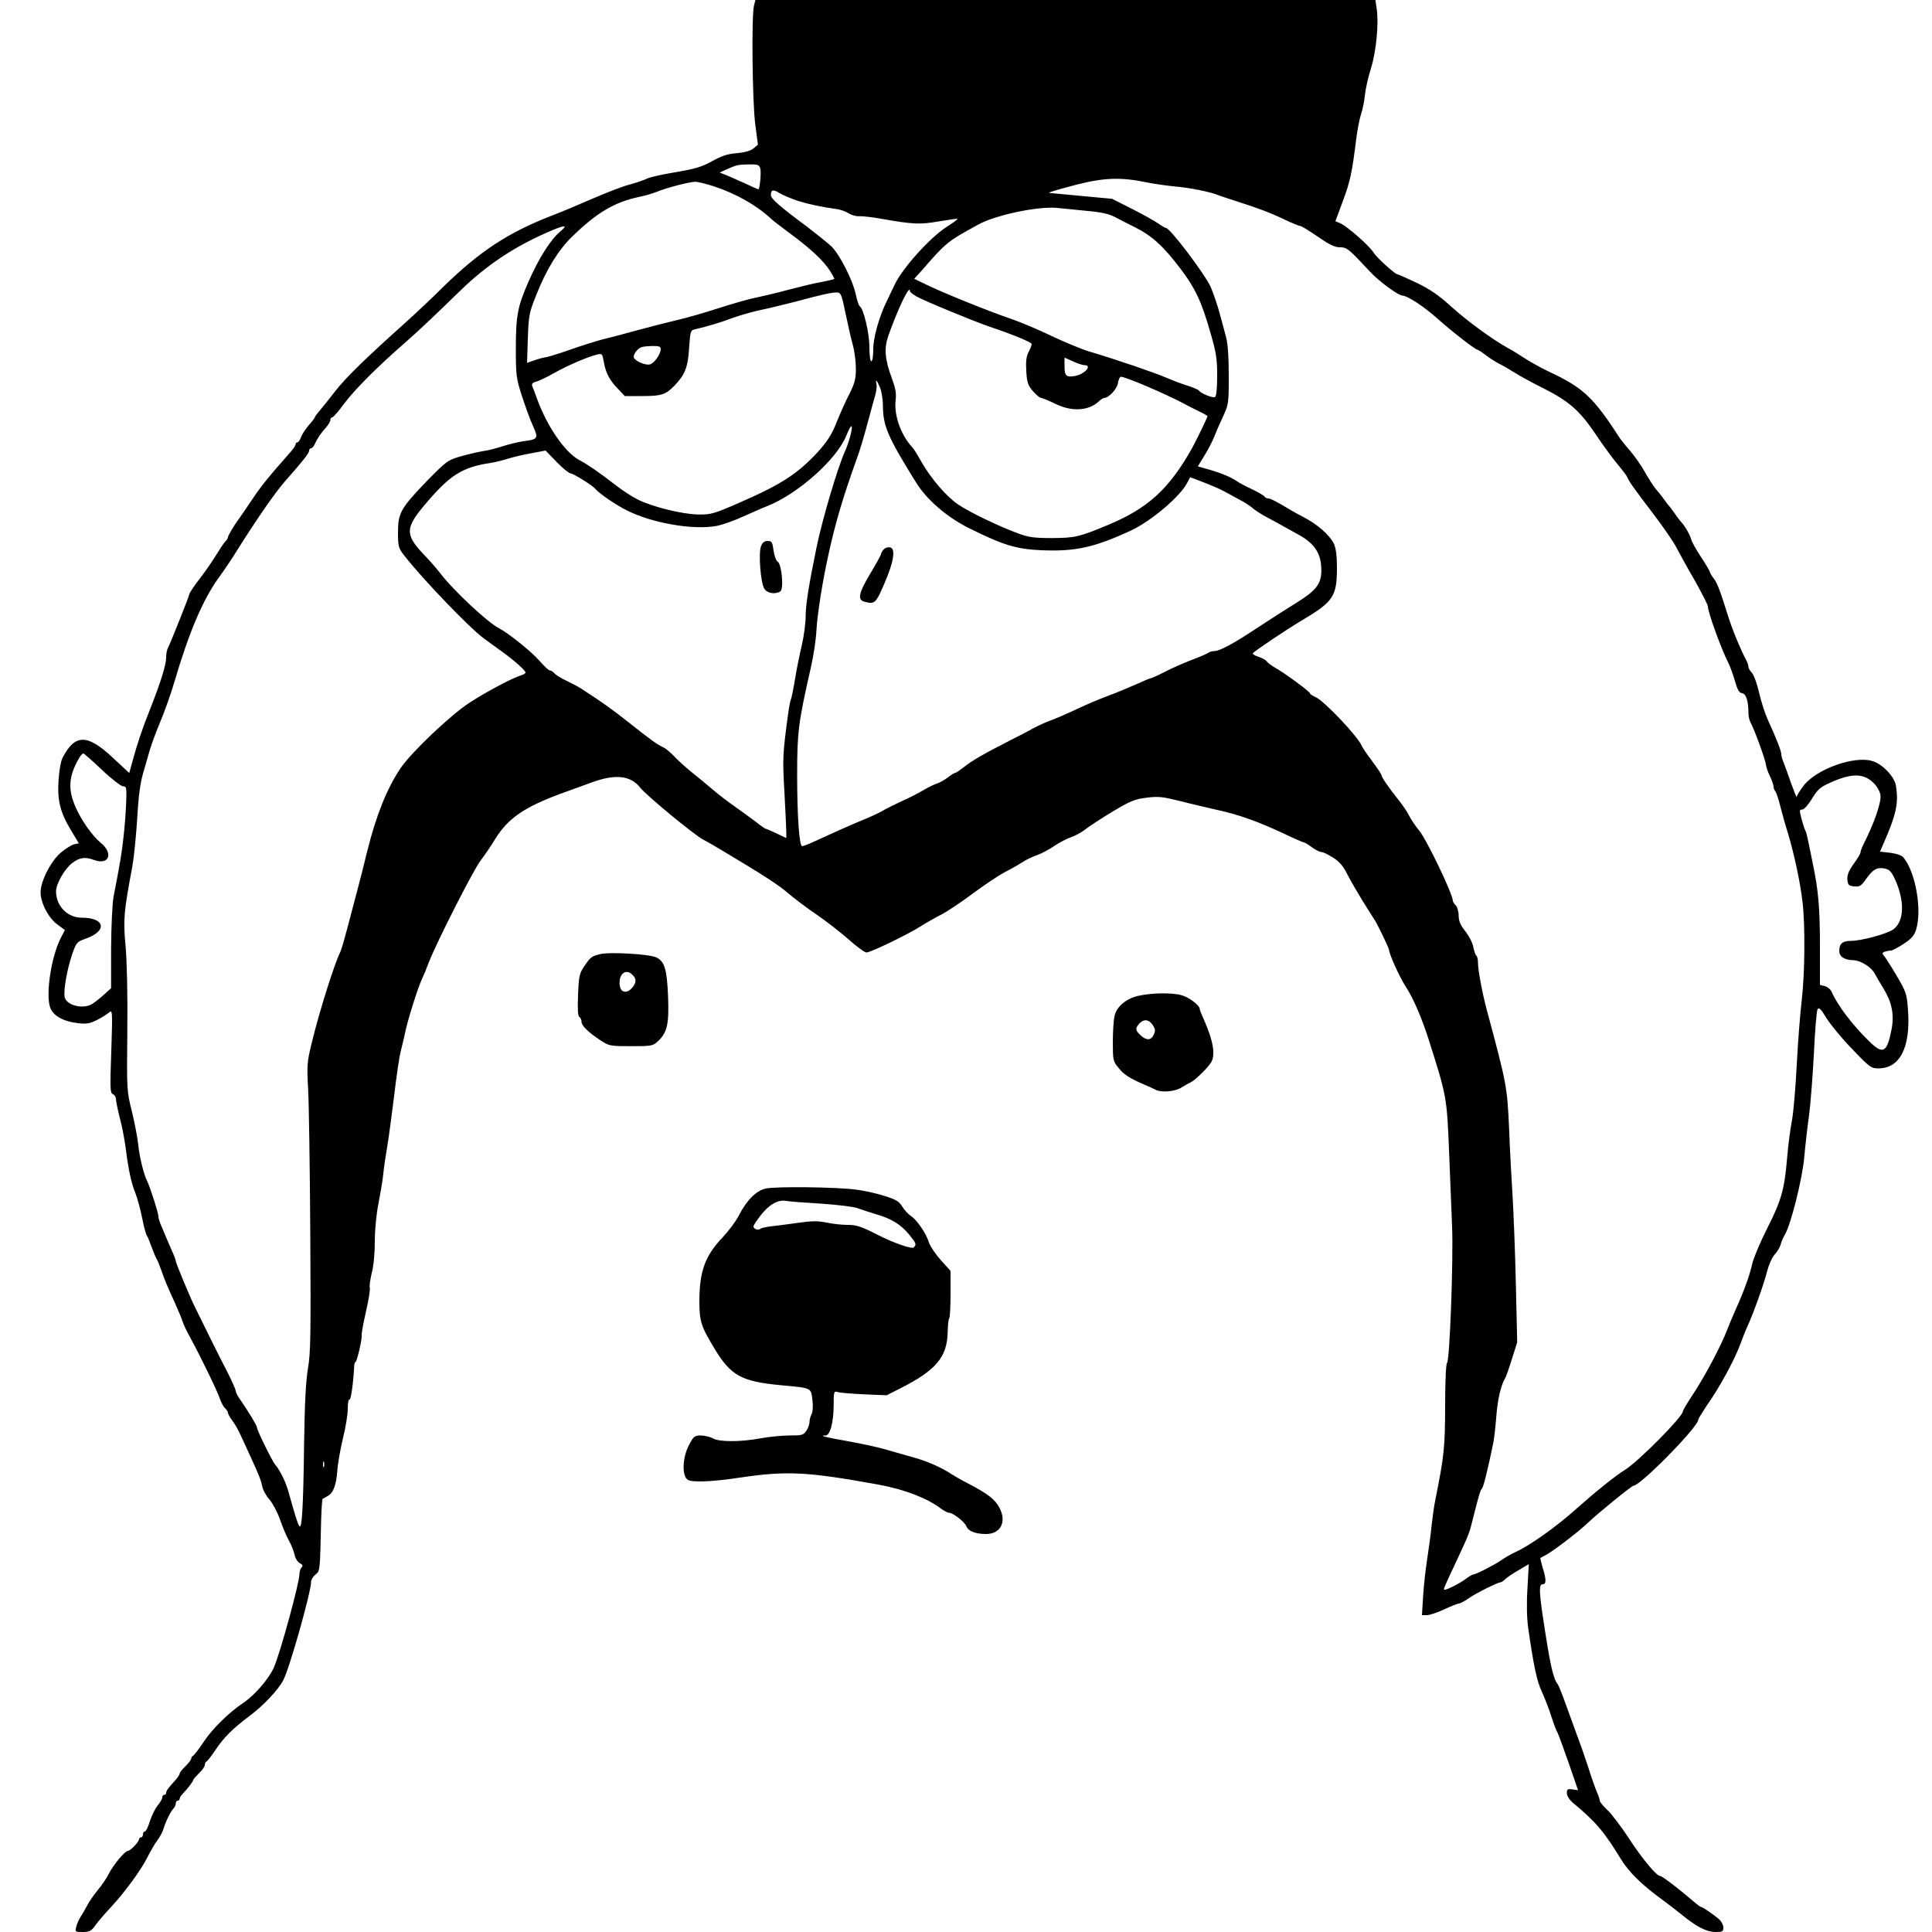 <?xml version="1.0" standalone="no"?>
<!DOCTYPE svg PUBLIC "-//W3C//DTD SVG 20010904//EN"
 "http://www.w3.org/TR/2001/REC-SVG-20010904/DTD/svg10.dtd">
<svg version="1.0" xmlns="http://www.w3.org/2000/svg"
 width="1000pt" height="1000pt" viewBox="0 0 1000 1000"
 preserveAspectRatio="xMidYMid meet">
<g transform="translate(0,1000) scale(0.1,-0.1)"
fill="#000000" stroke="none">
<path d="M3903 9973 c-14 -48 -9 -500 6 -615 l14 -107 -24 -20 c-15 -12 -45
-20 -86 -24 -46 -3 -78 -14 -127 -41 -53 -30 -88 -40 -188 -57 -68 -11 -134
-26 -148 -33 -14 -7 -54 -21 -90 -31 -36 -9 -121 -42 -190 -72 -69 -30 -164
-70 -211 -88 -228 -88 -374 -184 -564 -369 -60 -60 -150 -144 -200 -189 -201
-180 -310 -286 -360 -352 -30 -38 -65 -83 -79 -99 -14 -16 -26 -32 -26 -35 0
-3 -14 -22 -31 -41 -17 -19 -35 -47 -41 -62 -5 -16 -14 -28 -19 -28 -5 0 -9
-4 -9 -10 0 -5 -11 -22 -24 -37 -115 -130 -155 -179 -204 -253 -31 -46 -60
-89 -65 -95 -24 -32 -57 -87 -57 -95 0 -5 -6 -15 -13 -22 -7 -7 -25 -33 -40
-58 -27 -43 -64 -98 -90 -131 -28 -35 -57 -79 -57 -84 0 -9 -99 -257 -110
-277 -6 -10 -10 -32 -10 -50 0 -38 -27 -126 -81 -263 -44 -110 -70 -189 -94
-278 l-16 -58 -85 79 c-132 124 -196 124 -260 0 -9 -16 -18 -69 -21 -117 -7
-105 9 -167 66 -261 l39 -65 -24 -5 c-13 -3 -44 -22 -69 -43 -52 -44 -105
-148 -105 -206 0 -55 42 -134 87 -166 l39 -29 -21 -40 c-49 -95 -79 -288 -56
-359 15 -44 67 -74 146 -83 41 -5 60 -2 96 16 24 12 52 30 63 39 18 16 19 11
12 -200 -7 -192 -6 -217 8 -222 9 -4 16 -15 16 -25 0 -10 9 -54 20 -98 12 -43
25 -115 31 -159 13 -107 29 -181 50 -231 9 -23 25 -79 34 -125 9 -46 20 -88
25 -94 4 -5 15 -32 25 -60 10 -27 21 -54 25 -60 4 -5 15 -32 25 -60 19 -55 29
-78 73 -175 16 -36 33 -76 37 -90 4 -14 21 -50 38 -80 53 -97 144 -284 156
-322 7 -20 19 -42 27 -48 7 -7 14 -17 14 -23 0 -5 10 -24 23 -41 13 -17 31
-49 41 -71 10 -22 31 -67 46 -100 53 -116 60 -134 67 -167 3 -18 20 -50 38
-70 17 -20 42 -67 55 -105 13 -37 33 -86 46 -108 12 -22 25 -55 29 -73 3 -18
16 -37 27 -43 15 -8 17 -14 9 -22 -6 -6 -11 -21 -11 -34 0 -44 -98 -404 -132
-483 -25 -57 -97 -142 -156 -182 -79 -53 -165 -138 -210 -207 -24 -36 -48 -67
-53 -69 -5 -2 -9 -8 -9 -14 0 -6 -14 -24 -30 -40 -16 -15 -30 -32 -30 -38 0
-5 -10 -20 -22 -34 -37 -40 -48 -55 -48 -66 0 -5 -4 -10 -10 -10 -5 0 -10 -6
-10 -13 0 -8 -11 -26 -23 -41 -13 -15 -31 -52 -41 -82 -9 -30 -21 -54 -27 -54
-5 0 -9 -7 -9 -15 0 -8 -4 -15 -10 -15 -5 0 -10 -4 -10 -9 0 -14 -45 -61 -58
-61 -15 0 -75 -72 -98 -117 -10 -21 -36 -60 -58 -86 -21 -26 -46 -62 -55 -80
-9 -18 -24 -43 -33 -57 -9 -14 -20 -37 -23 -52 -7 -27 -6 -28 33 -28 36 0 45
5 68 38 15 20 49 60 75 87 72 77 158 194 191 260 17 33 40 74 53 90 12 17 26
41 30 55 11 39 38 94 52 108 7 7 13 20 13 28 0 8 5 14 10 14 6 0 10 5 10 10 0
6 8 18 18 28 28 30 52 62 52 69 0 3 14 19 30 35 17 15 30 35 30 42 0 8 4 16 8
18 5 1 27 30 49 63 44 65 88 108 173 172 73 54 152 138 177 188 33 64 143 455
143 506 0 12 10 29 23 39 24 20 23 16 29 277 2 61 5 113 8 115 3 2 14 8 25 14
30 16 45 55 51 131 2 37 16 113 29 168 14 55 25 124 25 153 0 29 4 51 9 48 7
-5 20 88 24 167 0 15 3 27 7 27 7 0 35 120 32 137 -2 7 8 62 22 123 14 61 23
117 20 125 -3 7 2 41 10 75 10 37 16 104 16 165 0 61 8 141 19 196 10 52 22
121 25 154 3 33 13 98 21 145 8 47 23 163 35 258 11 95 26 198 34 230 8 31 19
77 24 102 13 63 65 228 85 270 9 19 26 60 37 90 41 105 229 475 267 525 21 28
56 78 76 112 65 106 150 165 337 234 47 17 121 44 165 60 121 44 199 35 249
-28 31 -40 277 -243 326 -269 25 -13 77 -43 116 -67 201 -120 271 -166 322
-209 30 -26 96 -76 146 -110 50 -34 126 -93 168 -130 42 -38 84 -68 93 -68 21
0 212 92 278 134 28 18 77 46 107 61 30 15 105 65 165 110 61 45 135 95 165
110 29 15 70 38 90 51 19 13 54 30 78 38 23 8 62 29 87 46 25 17 64 38 87 46
24 8 59 27 78 43 19 15 82 56 140 91 90 54 115 64 174 71 60 8 84 5 165 -15
53 -14 141 -34 196 -47 114 -24 219 -62 353 -125 50 -24 96 -44 100 -44 5 0
23 -11 42 -25 19 -14 41 -25 49 -25 9 0 36 -13 61 -29 33 -21 53 -44 74 -87
17 -33 53 -95 80 -139 28 -44 56 -89 63 -100 20 -33 73 -144 73 -153 0 -20 55
-141 85 -187 39 -59 82 -159 118 -270 96 -302 96 -300 108 -600 5 -132 12
-301 15 -375 7 -165 -12 -690 -26 -704 -6 -6 -10 -97 -10 -225 -1 -215 -4
-250 -51 -486 -6 -27 -14 -86 -19 -130 -4 -44 -15 -123 -23 -175 -8 -52 -18
-139 -21 -192 l-6 -98 25 0 c14 0 55 13 90 30 35 16 69 30 76 30 6 0 31 13 55
30 42 28 147 80 161 80 4 0 16 8 27 19 12 10 43 31 70 46 l49 29 -7 -127 c-5
-80 -3 -155 4 -204 28 -194 44 -272 70 -328 15 -33 38 -91 50 -130 12 -38 26
-74 30 -80 4 -5 30 -76 58 -156 l50 -145 -29 4 c-25 4 -29 1 -29 -19 0 -14 13
-34 30 -49 119 -99 163 -150 248 -290 42 -69 109 -135 212 -210 34 -25 78 -59
98 -75 81 -67 134 -95 183 -95 34 0 39 3 39 23 0 13 -10 32 -22 43 -32 27 -86
64 -94 64 -4 0 -23 15 -44 33 -67 58 -157 127 -167 127 -19 0 -93 89 -162 195
-40 61 -90 127 -112 147 -21 20 -39 42 -39 48 0 7 -6 26 -14 43 -8 18 -29 77
-46 132 -18 55 -44 129 -58 165 -13 36 -39 107 -57 157 -18 51 -37 98 -42 105
-25 33 -39 97 -78 355 -19 131 -19 163 0 163 19 0 19 24 0 85 -8 27 -13 50
-12 51 1 1 13 7 26 14 37 19 171 121 221 169 56 53 226 191 235 191 36 0 335
305 335 341 0 5 20 37 43 72 68 96 146 240 177 325 11 31 27 71 35 87 32 71
85 219 100 280 10 38 27 77 41 92 14 15 27 38 31 52 3 14 13 36 20 48 31 48
92 290 102 405 5 57 16 155 25 218 8 63 19 208 25 322 5 114 14 214 18 223 8
13 17 4 47 -45 21 -34 81 -107 134 -161 88 -92 97 -99 134 -99 112 0 167 108
154 298 -6 88 -9 96 -58 180 -28 48 -58 94 -65 103 -12 14 -12 17 2 23 9 3 23
6 32 6 8 0 38 16 67 35 41 27 55 44 64 74 31 103 -3 297 -66 373 -8 10 -36 20
-68 24 l-53 6 16 37 c69 157 81 215 66 305 -7 45 -68 110 -119 126 -93 31
-292 -40 -358 -126 -20 -26 -36 -52 -36 -58 -1 -6 -13 25 -29 69 -15 44 -33
93 -39 108 -7 16 -12 35 -12 43 0 16 -25 81 -70 179 -15 33 -35 96 -45 140
-10 44 -26 89 -36 101 -11 11 -19 26 -19 32 0 7 -4 20 -9 30 -32 60 -73 159
-96 232 -44 140 -57 174 -77 199 -10 13 -18 27 -18 31 0 4 -20 38 -45 76 -25
38 -49 80 -52 94 -5 22 -37 75 -53 90 -3 3 -17 21 -30 40 -13 19 -29 40 -35
46 -5 7 -19 24 -29 39 -11 14 -28 36 -38 47 -10 12 -34 49 -53 83 -19 34 -54
84 -77 111 -24 27 -47 56 -53 65 -136 211 -191 263 -365 344 -36 17 -91 47
-124 68 -32 21 -72 46 -90 55 -78 43 -209 138 -291 212 -67 61 -113 93 -182
126 -51 24 -95 44 -99 44 -13 0 -108 86 -124 112 -21 35 -136 136 -172 152
l-26 11 39 105 c38 103 47 145 69 322 6 47 17 105 25 128 8 23 17 68 20 99 3
32 17 93 31 137 27 86 41 231 30 307 l-7 47 -1604 0 -1605 0 -7 -27z m32 -844
c6 -19 -2 -109 -10 -109 -1 0 -36 15 -76 34 -41 18 -85 38 -99 43 l-25 10 35
16 c54 24 61 25 117 26 44 1 53 -2 58 -20z m2005 -74 c36 -7 99 -16 140 -20
76 -6 189 -29 225 -45 11 -4 52 -18 90 -30 121 -39 178 -60 253 -96 40 -19 77
-34 83 -34 6 0 46 -25 90 -55 59 -41 88 -55 114 -55 37 0 46 -8 157 -127 45
-49 146 -123 167 -123 25 0 112 -57 180 -118 75 -67 197 -162 208 -162 3 0 22
-12 42 -27 20 -16 52 -36 71 -46 19 -9 55 -30 80 -46 25 -16 91 -52 147 -80
135 -68 189 -116 271 -237 37 -56 88 -125 113 -155 25 -30 49 -61 52 -69 11
-25 28 -50 131 -185 54 -71 109 -151 122 -177 13 -25 55 -102 94 -169 38 -67
70 -130 70 -138 0 -29 68 -217 103 -286 11 -22 28 -67 37 -100 13 -46 22 -61
37 -63 21 -3 33 -41 33 -105 0 -15 5 -35 10 -45 18 -30 80 -200 80 -219 1 -10
9 -36 20 -58 11 -22 19 -47 20 -56 0 -8 4 -19 9 -25 5 -5 16 -38 25 -74 9 -36
27 -101 41 -145 32 -107 63 -251 75 -355 14 -122 12 -366 -4 -505 -8 -66 -20
-217 -26 -335 -6 -118 -17 -249 -25 -290 -8 -41 -20 -129 -25 -195 -14 -163
-30 -219 -104 -365 -35 -69 -69 -150 -76 -180 -14 -62 -44 -145 -87 -240 -16
-36 -35 -81 -42 -100 -32 -85 -117 -245 -184 -346 -26 -39 -47 -75 -47 -80 0
-27 -229 -258 -298 -301 -55 -35 -150 -111 -250 -200 -103 -93 -244 -193 -315
-225 -22 -10 -58 -30 -80 -46 -41 -27 -130 -72 -143 -72 -4 0 -21 -10 -38 -23
-34 -25 -106 -61 -111 -55 -4 4 1 15 73 168 56 121 57 123 76 200 32 126 37
144 47 156 8 10 27 85 59 239 4 22 11 83 15 135 6 84 25 165 45 195 4 6 20 50
35 99 l28 88 -7 307 c-4 168 -12 371 -17 451 -5 80 -14 237 -18 350 -10 216
-12 228 -116 615 -23 86 -45 205 -45 242 0 17 -4 34 -9 37 -4 3 -11 23 -15 43
-3 21 -22 58 -41 82 -26 33 -35 53 -35 82 0 21 -7 44 -15 53 -8 8 -15 18 -15
23 0 35 -136 318 -175 365 -18 21 -40 55 -51 75 -10 21 -36 59 -58 86 -47 59
-86 115 -86 126 0 4 -22 37 -49 73 -27 36 -50 70 -52 76 -16 45 -194 234 -240
254 -16 7 -29 16 -29 20 0 8 -134 107 -180 132 -19 11 -38 25 -43 32 -4 7 -23
18 -42 24 -19 6 -33 15 -30 19 6 10 179 126 265 177 151 90 170 120 170 264 0
64 -5 102 -16 126 -22 45 -87 102 -160 139 -33 17 -82 45 -111 63 -29 17 -59
32 -67 32 -8 0 -18 4 -21 10 -3 5 -32 22 -63 37 -31 14 -69 34 -84 45 -29 20
-89 44 -156 62 l-42 12 36 59 c20 33 42 76 49 95 7 19 27 65 44 101 30 65 31
69 31 215 0 95 -5 168 -14 199 -7 28 -23 86 -35 130 -12 44 -33 103 -45 131
-31 67 -210 304 -231 304 -4 0 -21 10 -38 22 -18 13 -79 47 -136 76 l-105 53
-150 14 c-83 8 -160 15 -171 16 -20 0 22 13 140 44 143 36 229 39 365 10z
m-2246 -19 c118 -39 223 -99 300 -171 6 -6 49 -39 96 -74 106 -78 174 -142
206 -193 14 -22 24 -41 22 -42 -2 -2 -32 -9 -68 -16 -36 -6 -112 -25 -170 -40
-58 -16 -132 -33 -165 -40 -33 -6 -121 -31 -195 -55 -74 -24 -175 -53 -225
-64 -49 -12 -137 -34 -195 -50 -58 -16 -136 -37 -175 -46 -38 -10 -119 -35
-180 -57 -60 -21 -116 -38 -125 -38 -8 -1 -32 -7 -54 -15 l-38 -13 4 126 c4
118 7 134 42 221 54 137 116 237 188 307 129 125 219 178 347 205 30 6 70 18
90 26 44 19 169 52 198 52 12 1 56 -10 97 -23z m434 -75 c57 -18 121 -32 208
-44 17 -3 43 -12 56 -21 14 -9 38 -16 54 -15 16 1 70 -5 119 -14 160 -28 196
-30 294 -13 52 9 95 15 97 13 2 -2 -24 -21 -57 -42 -86 -55 -231 -216 -270
-302 -18 -38 -36 -76 -41 -86 -37 -75 -68 -184 -68 -243 0 -36 -4 -64 -10 -64
-6 0 -10 31 -10 74 0 72 -30 198 -50 211 -5 3 -14 31 -21 63 -14 69 -82 203
-124 245 -16 16 -74 62 -127 103 -143 106 -188 146 -188 164 0 28 12 31 44 11
17 -11 59 -28 94 -40z m1483 -51 c98 -9 128 -16 169 -38 8 -5 50 -26 94 -48
88 -44 146 -96 237 -216 75 -99 108 -168 153 -326 31 -106 36 -139 36 -227 0
-62 -4 -106 -11 -110 -10 -7 -74 19 -83 33 -3 5 -31 17 -63 27 -32 10 -81 29
-109 41 -51 23 -253 92 -394 134 -41 12 -129 49 -195 80 -66 32 -161 72 -210
89 -113 38 -360 138 -441 178 l-62 30 32 35 c137 157 135 155 300 246 89 49
307 95 406 86 19 -2 83 -8 141 -14z m-2712 -109 c-49 -41 -111 -139 -163 -258
-57 -129 -66 -176 -66 -349 0 -135 2 -153 31 -242 17 -53 42 -123 57 -155 30
-67 28 -71 -51 -81 -27 -4 -75 -16 -106 -26 -31 -10 -76 -22 -101 -25 -25 -4
-76 -16 -115 -27 -67 -19 -74 -25 -169 -121 -141 -146 -156 -171 -156 -271 0
-76 3 -84 33 -122 91 -118 340 -377 412 -429 22 -16 65 -47 95 -69 64 -46 120
-97 120 -107 0 -4 -10 -11 -22 -14 -48 -15 -178 -84 -269 -143 -97 -63 -299
-255 -355 -337 -71 -105 -127 -245 -173 -430 -17 -71 -41 -164 -52 -205 -11
-41 -33 -125 -49 -186 -16 -61 -33 -120 -38 -130 -29 -56 -109 -308 -148 -470
-25 -101 -26 -118 -19 -244 4 -74 9 -408 11 -743 3 -523 2 -620 -12 -700 -11
-65 -17 -178 -20 -387 -4 -327 -11 -451 -25 -429 -9 14 -25 67 -54 171 -15 56
-44 116 -72 149 -16 20 -93 176 -93 191 0 9 -44 82 -91 150 -11 15 -19 33 -19
40 -1 7 -20 51 -44 98 -41 78 -137 273 -172 345 -28 58 -94 219 -94 227 0 5
-9 30 -21 56 -11 26 -24 56 -29 67 -4 11 -15 36 -24 57 -9 20 -16 43 -16 52 0
18 -44 154 -58 182 -18 35 -41 128 -47 194 -4 36 -19 112 -33 170 -26 104 -26
109 -23 413 2 191 -2 358 -9 440 -13 138 -9 180 35 412 8 44 19 154 25 245 6
113 16 188 30 235 11 39 27 95 36 125 9 30 33 96 54 145 21 50 55 144 74 210
74 251 144 416 224 529 32 44 76 109 97 144 107 170 199 303 252 363 91 103
123 143 123 157 0 6 5 12 10 12 6 0 15 10 20 23 13 29 30 54 58 85 12 14 22
31 22 38 0 8 4 14 10 14 5 0 34 33 63 73 56 74 170 188 312 312 77 68 119 107
290 273 132 128 274 223 445 298 93 41 115 43 69 5z m1811 -308 c0 -5 15 -16
33 -27 38 -22 297 -129 382 -158 120 -40 215 -80 215 -89 0 -6 -7 -24 -16 -41
-12 -22 -15 -50 -12 -98 3 -57 8 -73 33 -103 17 -19 36 -36 42 -36 7 -1 41
-14 75 -31 86 -42 170 -37 224 11 11 11 24 19 28 19 24 0 66 44 72 75 3 19 10
35 15 35 25 0 224 -85 329 -140 19 -11 54 -28 78 -40 23 -11 42 -22 42 -24 0
-6 -58 -126 -79 -164 -120 -214 -229 -313 -438 -400 -149 -62 -169 -66 -288
-67 -92 0 -121 4 -175 24 -98 36 -248 108 -308 148 -61 40 -143 135 -193 223
-19 34 -40 68 -48 76 -59 64 -95 167 -85 244 4 34 -1 61 -19 110 -37 99 -42
156 -19 222 51 144 112 270 112 231z m-334 -113 c12 -58 29 -132 38 -165 9
-32 16 -88 16 -123 0 -54 -6 -76 -34 -132 -19 -36 -48 -102 -66 -146 -23 -60
-47 -97 -92 -148 -108 -118 -194 -174 -418 -271 -124 -54 -141 -59 -205 -58
-83 1 -240 40 -315 78 -30 15 -84 50 -120 79 -73 57 -143 105 -180 124 -74 38
-167 172 -220 317 -10 28 -21 57 -25 66 -4 12 1 18 18 23 14 3 56 23 93 44 69
39 175 85 225 97 25 6 27 4 34 -37 10 -57 29 -95 73 -140 l36 -38 87 0 c105 0
125 7 173 57 52 55 67 93 73 194 6 86 7 90 32 95 65 15 131 35 192 58 36 13
101 32 144 41 43 9 126 29 184 44 140 38 192 49 216 47 17 -1 23 -16 41 -106z
m-956 -186 c0 -27 -34 -75 -56 -80 -26 -7 -84 21 -84 39 0 17 21 43 40 50 8 3
34 6 58 6 32 1 42 -3 42 -15z m2193 -84 c42 0 3 -46 -48 -56 -46 -8 -55 0 -55
51 l0 44 43 -19 c23 -11 50 -20 60 -20z m-1058 -116 c8 -20 15 -62 15 -93 0
-105 25 -163 172 -399 55 -89 161 -180 274 -236 180 -89 244 -108 374 -114
176 -7 269 13 460 100 105 48 258 177 295 249 l15 29 53 -20 c69 -27 97 -39
127 -55 14 -8 48 -26 75 -41 28 -14 59 -35 70 -45 12 -10 43 -31 70 -45 48
-26 64 -34 169 -93 74 -41 108 -88 114 -157 7 -89 -15 -123 -123 -191 -49 -30
-139 -88 -200 -128 -129 -86 -202 -125 -230 -125 -12 0 -25 -4 -31 -9 -5 -4
-43 -21 -84 -36 -41 -16 -104 -43 -140 -62 -35 -18 -68 -33 -72 -33 -4 0 -38
-14 -75 -31 -38 -17 -103 -44 -146 -60 -43 -16 -110 -44 -150 -63 -75 -35
-118 -54 -177 -76 -19 -8 -48 -22 -65 -31 -16 -10 -70 -38 -120 -63 -133 -68
-191 -101 -234 -135 -22 -17 -42 -31 -46 -31 -5 0 -22 -11 -39 -24 -17 -13
-42 -27 -55 -31 -13 -4 -45 -19 -70 -34 -25 -15 -77 -42 -116 -59 -38 -18 -77
-37 -85 -42 -25 -16 -71 -37 -140 -65 -61 -26 -93 -40 -224 -100 -30 -14 -59
-25 -64 -25 -15 0 -26 154 -26 370 0 219 6 270 71 555 14 61 27 148 29 195 5
82 30 244 60 380 35 164 77 306 145 495 23 63 38 114 69 230 10 39 24 87 30
109 6 21 9 47 7 57 -8 31 2 21 18 -17z m-154 -251 c-7 -26 -19 -61 -27 -78
-37 -81 -117 -349 -148 -500 -39 -189 -56 -296 -56 -355 0 -36 -9 -103 -20
-150 -11 -47 -27 -125 -35 -175 -8 -49 -18 -97 -21 -105 -4 -8 -10 -40 -14
-70 -29 -213 -30 -234 -20 -407 5 -98 10 -192 10 -210 l0 -31 -50 24 c-27 13
-53 24 -56 24 -3 0 -28 17 -54 38 -27 20 -75 55 -106 77 -32 22 -82 60 -111
85 -29 25 -78 65 -109 90 -31 25 -73 62 -93 84 -20 21 -45 42 -56 47 -33 15
-68 40 -181 130 -94 74 -137 104 -249 177 -11 7 -43 24 -72 38 -28 13 -57 31
-63 39 -7 8 -18 15 -24 15 -6 0 -30 22 -54 50 -41 47 -160 143 -212 170 -58
30 -234 195 -299 280 -19 25 -54 65 -78 90 -112 116 -110 146 15 290 116 134
180 173 322 194 25 4 65 14 90 22 25 8 79 21 120 28 l74 14 57 -59 c31 -32 64
-59 72 -59 13 0 113 -62 127 -79 22 -26 107 -84 165 -113 131 -66 345 -103
465 -80 30 6 93 28 140 50 47 21 101 45 120 52 158 62 360 241 410 364 27 67
38 66 21 -1z m-3873 -1728 c49 -47 99 -85 109 -85 18 0 19 -7 16 -87 -2 -49
-8 -128 -14 -178 -9 -83 -17 -130 -51 -305 -7 -38 -12 -150 -13 -270 l0 -205
-40 -36 c-22 -20 -50 -41 -62 -48 -48 -25 -128 -4 -138 37 -8 31 12 144 38
221 22 63 24 66 72 83 112 40 99 108 -21 108 -75 0 -134 60 -134 137 0 38 45
117 84 146 37 29 68 33 112 16 79 -29 103 34 34 90 -42 34 -101 118 -130 186
-26 60 -32 108 -20 159 10 44 48 116 61 116 4 0 47 -38 97 -85z m9169 -67 c17
-16 33 -44 36 -62 6 -37 -30 -142 -89 -259 -8 -16 -14 -33 -14 -39 0 -6 -16
-33 -36 -60 -26 -37 -34 -58 -32 -81 3 -28 7 -32 35 -35 28 -3 36 2 60 36 37
52 57 64 96 57 26 -5 36 -15 54 -53 53 -114 50 -222 -8 -263 -32 -23 -166 -59
-219 -59 -43 0 -60 -14 -60 -52 0 -30 27 -47 73 -48 36 -1 89 -33 108 -65 9
-16 32 -56 51 -87 40 -66 53 -131 39 -204 -24 -124 -44 -135 -118 -62 -86 84
-162 185 -193 255 -5 12 -21 25 -35 29 l-25 6 0 198 c0 200 -8 292 -37 430 -8
41 -19 94 -24 118 -5 24 -11 48 -15 54 -3 5 -12 32 -19 59 -12 44 -12 49 4 49
9 0 30 24 50 56 28 47 43 60 90 81 114 52 175 52 228 1z m-8020 -3540 c-3 -7
-5 -2 -5 12 0 14 2 19 5 13 2 -7 2 -19 0 -25z"/>
<path d="M4573 7155 c-7 -8 -13 -18 -13 -23 0 -5 -25 -50 -55 -100 -60 -100
-68 -136 -32 -146 55 -15 60 -10 105 95 50 115 59 183 27 186 -11 2 -26 -4
-32 -12z"/>
<path d="M3939 7173 c-14 -37 -2 -191 17 -220 15 -24 56 -31 83 -14 19 12 7
142 -14 154 -8 4 -17 30 -21 57 -6 44 -9 50 -31 50 -16 0 -27 -8 -34 -27z"/>
<path d="M3104 5061 c-42 -11 -47 -14 -79 -61 -26 -38 -29 -51 -33 -149 -3
-74 -1 -111 7 -115 6 -4 11 -15 11 -25 0 -20 36 -55 100 -97 43 -28 50 -29
157 -29 109 0 112 1 141 28 46 44 55 88 50 228 -6 143 -18 182 -60 203 -35 18
-245 30 -294 17z m170 -107 c22 -21 20 -43 -5 -70 -26 -28 -57 -21 -61 15 -8
59 31 91 66 55z"/>
<path d="M5894 4846 c-64 -14 -114 -55 -125 -104 -5 -20 -9 -81 -9 -135 0 -94
1 -100 30 -135 28 -35 56 -53 140 -89 19 -8 43 -19 52 -24 29 -15 101 -9 133
12 17 10 39 23 50 28 11 5 41 31 68 59 42 45 47 56 47 96 0 42 -19 102 -55
183 -8 17 -15 35 -15 40 0 19 -56 62 -95 72 -50 14 -154 12 -221 -3z m72 -151
c14 -21 15 -31 6 -50 -14 -31 -38 -32 -69 -3 -27 26 -28 35 -6 60 23 25 50 22
69 -7z"/>
<path d="M3963 3848 c-49 -11 -99 -61 -139 -140 -15 -29 -53 -80 -84 -113 -90
-94 -119 -174 -120 -325 0 -110 7 -133 81 -255 83 -136 138 -166 343 -185 159
-15 153 -12 161 -75 4 -32 2 -62 -4 -74 -6 -11 -11 -29 -11 -41 0 -11 -7 -32
-16 -45 -15 -23 -23 -25 -88 -25 -39 0 -107 -7 -151 -15 -103 -19 -213 -19
-245 0 -14 8 -41 14 -61 15 -34 0 -39 -4 -63 -50 -35 -66 -37 -163 -5 -180 25
-14 132 -9 269 12 244 36 347 31 720 -37 130 -24 245 -68 317 -121 17 -13 38
-24 45 -24 21 0 82 -48 90 -70 9 -25 47 -40 102 -40 83 0 112 76 58 154 -24
35 -69 66 -177 121 -16 9 -43 24 -60 35 -55 36 -130 69 -206 89 -41 12 -105
30 -144 41 -38 11 -124 29 -190 41 -113 20 -149 29 -112 29 23 0 41 64 42 153
0 73 1 78 20 72 11 -4 73 -9 137 -12 l117 -5 73 37 c182 92 240 161 243 287 1
37 4 71 8 74 4 4 7 61 7 127 l0 119 -49 54 c-27 30 -55 71 -62 91 -15 49 -63
119 -94 139 -14 9 -34 31 -45 49 -17 27 -33 37 -93 55 -39 13 -103 27 -142 32
-96 14 -420 18 -472 6z m287 -78 c85 -6 171 -16 190 -24 19 -7 62 -21 95 -31
79 -23 125 -51 169 -103 39 -48 41 -53 25 -69 -9 -9 -106 24 -185 65 -86 44
-111 52 -157 52 -28 0 -77 5 -109 12 -45 9 -76 9 -145 -1 -49 -7 -110 -15
-138 -18 -27 -3 -54 -9 -59 -13 -10 -10 -36 -2 -36 12 0 6 18 33 41 62 43 54
88 78 129 70 14 -3 95 -9 180 -14z"/>
</g>
</svg>
